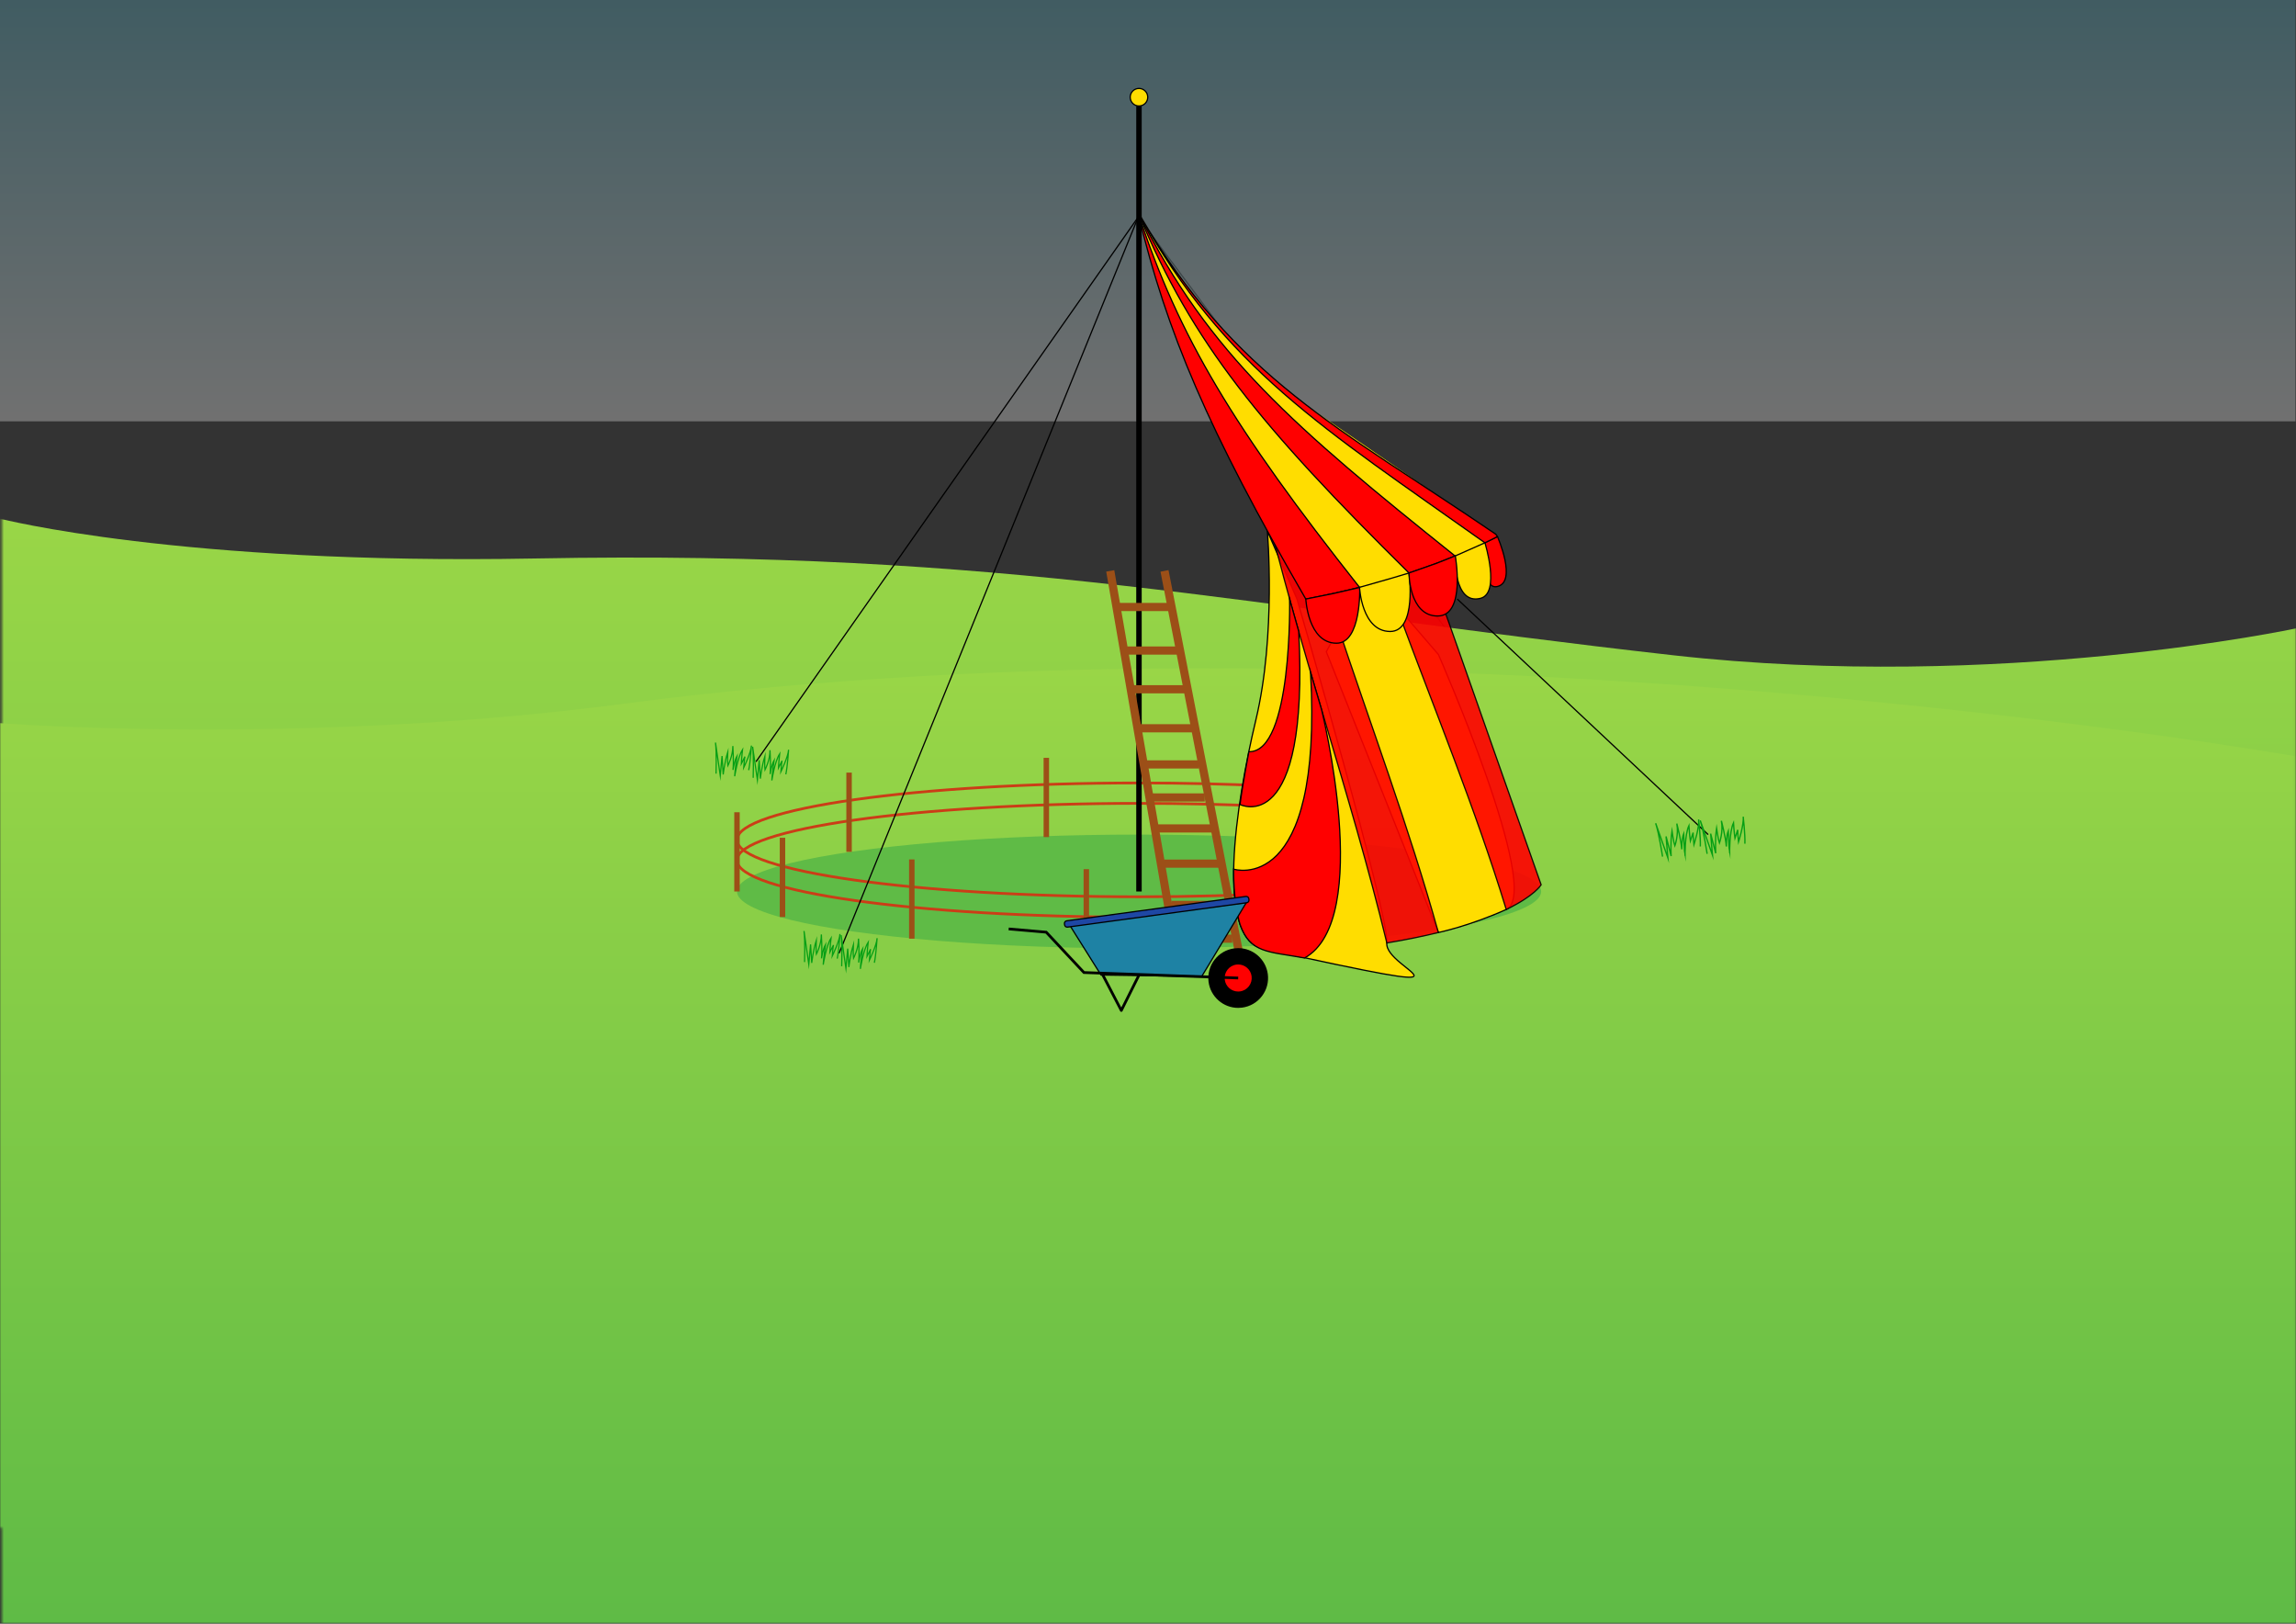 <?xml version="1.0" encoding="utf-8"?>
<!-- Generator: Adobe Illustrator 15.0.0, SVG Export Plug-In . SVG Version: 6.00 Build 0)  -->
<!DOCTYPE svg PUBLIC "-//W3C//DTD SVG 1.1//EN" "http://www.w3.org/Graphics/SVG/1.1/DTD/svg11.dtd">
<svg version="1.1" xmlns="http://www.w3.org/2000/svg" xmlns:xlink="http://www.w3.org/1999/xlink" x="0px" y="0px"
	 width="841.89px" height="595.28px" viewBox="0 0 841.89 595.28" enable-background="new 0 0 841.89 595.28" xml:space="preserve">
<rect x="0" y="0" width="841.89" height="595.28" fill="#333333" stroke="none"/>
<g id="achtergrond">
	
		<line fill="none" stroke="#000000" stroke-width="0.452" stroke-miterlimit="10" x1="417.358" y1="79.586" x2="572.334" y2="286.947"/>
	<defs>
		<filter id="Adobe_OpacityMaskFilter" filterUnits="userSpaceOnUse" x="-0.092" y="190.133" width="841.982" height="405.147">
			<feColorMatrix  type="matrix" values="1 0 0 0 0  0 1 0 0 0  0 0 1 0 0  0 0 0 1 0"/>
		</filter>
	</defs>
	<mask maskUnits="userSpaceOnUse" x="-0.092" y="190.133" width="841.982" height="405.147" id="SVGID_1_">
		<g filter="url(#Adobe_OpacityMaskFilter)">
			<linearGradient id="SVGID_2_" gradientUnits="userSpaceOnUse" x1="421.684" y1="595.28" x2="421.684" y2="158.882">
				<stop  offset="0" style="stop-color:#FFFFFF"/>
				<stop  offset="0.348" style="stop-color:#F9F9F9"/>
				<stop  offset="0.491" style="stop-color:#F5F5F5"/>
				<stop  offset="0.557" style="stop-color:#F1F1F1"/>
				<stop  offset="0.623" style="stop-color:#E5E5E5"/>
				<stop  offset="0.688" style="stop-color:#D1D1D1"/>
				<stop  offset="0.752" style="stop-color:#B6B6B6"/>
				<stop  offset="0.817" style="stop-color:#929292"/>
				<stop  offset="0.881" style="stop-color:#666666"/>
				<stop  offset="0.945" style="stop-color:#333333"/>
				<stop  offset="1" style="stop-color:#000000"/>
			</linearGradient>
			<rect x="0.601" y="158.882" fill="url(#SVGID_2_)" width="842.167" height="436.398"/>
		</g>
	</mask>
	
		<linearGradient id="SVGID_3_" gradientUnits="userSpaceOnUse" x1="210.555" y1="402.181" x2="615.702" y2="402.181" gradientTransform="matrix(0 1 -1 0 823.079 -20.422)">
		<stop  offset="0" style="stop-color:#99D647"/>
		<stop  offset="1" style="stop-color:#5FBB46"/>
	</linearGradient>
	<path mask="url(#SVGID_1_)" fill="url(#SVGID_3_)" d="M0.093,595.28l-0.186-405.147c0,0,66.044,17.044,196.064,14.615
		c174.621-3.263,259.965,17.792,417.609,35.489c119.678,13.435,228.309-9.859,228.309-9.859V595.28H0.093z"/>
	<defs>
		<filter id="Adobe_OpacityMaskFilter_1_" filterUnits="userSpaceOnUse" x="0" y="244.939" width="841.705" height="350.341">
			<feColorMatrix  type="matrix" values="1 0 0 0 0  0 1 0 0 0  0 0 1 0 0  0 0 0 1 0"/>
		</filter>
	</defs>
	<mask maskUnits="userSpaceOnUse" x="0" y="244.939" width="841.705" height="350.341" id="SVGID_4_">
		<g filter="url(#Adobe_OpacityMaskFilter_1_)">
			
				<linearGradient id="SVGID_5_" gradientUnits="userSpaceOnUse" x1="421.731" y1="560.094" x2="421.73" y2="207.324" gradientTransform="matrix(-1 0 0 1 841.891 0)">
				<stop  offset="0" style="stop-color:#FFFFFF"/>
				<stop  offset="0.348" style="stop-color:#F9F9F9"/>
				<stop  offset="0.491" style="stop-color:#F5F5F5"/>
				<stop  offset="0.557" style="stop-color:#F1F1F1"/>
				<stop  offset="0.623" style="stop-color:#E5E5E5"/>
				<stop  offset="0.688" style="stop-color:#D1D1D1"/>
				<stop  offset="0.752" style="stop-color:#B6B6B6"/>
				<stop  offset="0.817" style="stop-color:#929292"/>
				<stop  offset="0.881" style="stop-color:#666666"/>
				<stop  offset="0.945" style="stop-color:#333333"/>
				<stop  offset="1" style="stop-color:#000000"/>
			</linearGradient>
			<rect x="-0.878" y="207.324" fill="url(#SVGID_5_)" width="842.075" height="352.769"/>
		</g>
	</mask>
	
		<linearGradient id="SVGID_6_" gradientUnits="userSpaceOnUse" x1="265.361" y1="402.041" x2="615.702" y2="402.041" gradientTransform="matrix(0 1 1 0 18.811 -20.422)">
		<stop  offset="0" style="stop-color:#99D647"/>
		<stop  offset="1" style="stop-color:#5FBB46"/>
	</linearGradient>
	<path mask="url(#SVGID_4_)" fill="url(#SVGID_6_)" d="M841.705,595.28V277.279c0,0-323.776-57.377-612.95-19.281
		C109.628,273.692,0,265.118,0,265.118V595.28H841.705z"/>
	<ellipse fill="#5FBB46" cx="417.67" cy="326.834" rx="147.435" ry="20.862"/>
	<path fill="none" stroke="#CB3D17" stroke-miterlimit="10" d="M463.428,335.224c-14.404,0.665-29.784,1.024-45.758,1.024
		c-81.426,0-147.435-9.342-147.435-20.862c0-11.522,66.009-20.864,147.435-20.864c16.516,0,32.397,0.384,47.223,1.093"/>
	<path fill="none" stroke="#CB3D17" stroke-miterlimit="10" d="M471.59,327.335c-16.7,0.93-34.889,1.439-53.92,1.439
		c-81.426,0-147.435-9.342-147.435-20.862c0-11.522,66.009-20.864,147.435-20.864c16.239,0,31.865,0.372,46.477,1.058"/>
	<path fill="#FFDD00" stroke="#000000" stroke-width="0.452" stroke-miterlimit="10" d="M527.423,341.879
		c0,0,11.25-2.329,24.879-8.449s-24.879-93.483-24.879-93.483l-25.756-29.878l-15.334,28.878L527.423,341.879z"/>
	<path fill="#FFDD00" stroke="#000000" stroke-width="0.452" stroke-miterlimit="10" d="M464.709,194.666
		c0,0,3.291,37.889-4.209,69.251s-14.84,80.053,2.464,83.85c88.336,19.382,44.571,7.868,45.554-2.06s-32.949-126.107-32.949-126.107
		L464.709,194.666z"/>
	<linearGradient id="SVGID_7_" gradientUnits="userSpaceOnUse" x1="420.853" y1="154.469" x2="420.853" y2="1.421085e-13">
		<stop  offset="0" style="stop-color:#FFFFFF"/>
		<stop  offset="1" style="stop-color:#5FBBCF"/>
	</linearGradient>
	<rect opacity="0.3" fill="url(#SVGID_7_)" width="841.705" height="154.469"/>
	<path fill="none" stroke="#000000" stroke-width="0.452" stroke-miterlimit="10" d="M420.945,305.97"/>
	<circle fill="#FFDD00" stroke="#000000" stroke-width="0.452" stroke-miterlimit="10" cx="417.635" cy="35.637" r="3.218"/>
	<path fill="#FFDD00" d="M549.08,196.723l-76.33-52.395c0,0-33.416-26.289-54.958-65.918
		c12.713,43.634,50.224,132.099,68.966,139.61C486.758,218.02,528.91,209.415,549.08,196.723z"/>
	<g>
		<path opacity="0.9" fill="#FF0000" stroke="#000000" stroke-width="0.452" stroke-miterlimit="10" d="M512.422,223.467
			c13.505,36.584,28.434,72.609,39.88,109.963c10.403-4.991,12.803-9.044,12.803-9.044l-34.043-96.714
			c-1.178-3.21-2.349-6.423-3.509-9.641C524.278,208.956,507.375,209.798,512.422,223.467z M463.263,182.127
			c12.839,55.193,31.95,108.534,45.255,163.581c7.146-1.185,13.414-2.481,18.905-3.829c-10.779-38.693-24.913-76.239-37.537-114.308
			C484.901,212.539,468.06,182.127,463.263,182.127z"/>
		<g>
			<path fill="#FF0000" stroke="#000000" stroke-width="0.452" stroke-miterlimit="10" d="M544.479,198.991
				c0,0-1.545,17.417,4.507,16.048c7.43-1.682,0.095-18.316,0.095-18.316l0,0L544.479,198.991z"/>
			<g>
				<path fill="#FF0000" stroke="#000000" stroke-width="0.452" stroke-miterlimit="10" d="M417.589,78.588
					c0.042,0.023,0.084,0.044,0.123,0.06c25.584,51.211,56.855,77.968,115.835,125.191c-5.421,2.231-11.063,4.312-16.909,6.23
					C462.459,156.513,437.021,125.579,417.589,78.588z"/>
				<path fill="#FF0000" stroke="#000000" stroke-width="0.452" stroke-miterlimit="10" d="M417.792,78.673
					c0.008,0.002,0.016,0.004,0.023,0.006c0.004,0.001,0.008,0.001,0.012,0.002c34.988,60.144,73.354,78.12,130.652,117.181
					c0.204,0.289,0.399,0.572,0.601,0.86c-1.511,0.77-3.046,1.526-4.602,2.269C485.202,156.94,449.254,135.232,417.792,78.673z"/>
				<path fill="#FF0000" stroke="#000000" stroke-width="0.452" stroke-miterlimit="10" d="M417.469,78.507
					c14.671,44.792,34.759,78.314,81.039,136.817c-6.384,1.621-12.958,3.057-19.699,4.298
					c-36.076-62.321-50.921-97.633-61.45-141.212C417.394,78.444,417.431,78.477,417.469,78.507z"/>
			</g>
			<path fill="#FF0000" stroke="#000000" stroke-width="0.452" stroke-miterlimit="10" d="M478.809,219.622
				c0,0,0.807,16.189,11.271,16.189c9.176,0,8.5-20.451,8.5-20.451l-9.477,2.186L478.809,219.622z"/>
			<path fill="#FFDD00" stroke="#000000" stroke-width="0.452" stroke-miterlimit="10" d="M498.508,215.324
				c0,0,0.778,16.182,11.242,16.182c9.872,0,6.905-21.437,6.905-21.437l-6.921,2.062L498.508,215.324z"/>
			<path fill="#FFDD00" stroke="#000000" stroke-width="0.452" stroke-miterlimit="10" d="M533.547,203.838
				c0,0-0.61,18.092,9.349,15.51c7.346-1.904,1.589-20.357,1.589-20.357l0,0L533.547,203.838z"/>
			<path fill="#FF0000" stroke="#000000" stroke-width="0.452" stroke-miterlimit="10" d="M516.638,210.069
				c0,0,0.027,15.769,10.492,15.769c10.463,0,6.485-22.044,6.485-22.044l-6.816,2.702L516.638,210.069z"/>
		</g>
	</g>
	<line fill="none" stroke="#000000" stroke-width="2" stroke-miterlimit="10" x1="417.635" y1="38.855" x2="417.635" y2="326.833"/>
	
		<line fill="none" stroke="#000000" stroke-width="0.452" stroke-miterlimit="10" x1="417.358" y1="79.586" x2="277.201" y2="279.263"/>
	
		<line fill="none" stroke="#000000" stroke-width="0.452" stroke-miterlimit="10" x1="417.358" y1="79.586" x2="307.667" y2="349.484"/>
	<g>
		<g>
			<g>
				<g>
					<path fill="none" stroke="#059F14" stroke-width="0.446" stroke-miterlimit="10" d="M262.554,283.631
						c0,0,0.261-7.615-0.203-11.395l1.748,12.127c0,0,0.493-5.724,0.658-7.197l0.426,6.759c0,0,0.515-4.604,1.658-8.204
						c0,0-0.141,3.899,0.027,5.037c0,0,1.873-3.52,1.847-7.251c0,0,0.383,5.822,0.053,8.768c0,0,0.538-3.482,1.454-5.057
						c0,0-0.867,6.428-0.825,7.365c0,0,1.075-6.964,2.866-9.747c0,0-0.371,3.314-0.431,5.171l1.332-2.647
						c0,0-0.188,0.352-0.454,4.051c0,0,2.684-5.479,2.826-8.073c0,0-0.388,6.108-1.01,9.021"/>
				</g>
				<g>
					<path fill="none" stroke="#059F14" stroke-width="0.446" stroke-miterlimit="10" d="M276.171,285.156
						c0,0,0.261-7.615-0.203-11.395l1.748,12.127c0,0,0.493-5.724,0.658-7.197l0.426,6.759c0,0,0.515-4.604,1.658-8.204
						c0,0-0.141,3.899,0.027,5.037c0,0,1.873-3.52,1.847-7.251c0,0,0.383,5.822,0.053,8.768c0,0,0.538-3.482,1.454-5.057
						c0,0-0.867,6.428-0.825,7.365c0,0,1.075-6.964,2.866-9.747c0,0-0.371,3.314-0.431,5.171l1.332-2.647
						c0,0-0.188,0.352-0.454,4.051c0,0,2.684-5.479,2.826-8.073c0,0-0.388,6.108-1.01,9.021"/>
				</g>
			</g>
		</g>
	</g>
	<g>
		<g>
			<g>
				<g>
					<path fill="none" stroke="#059F14" stroke-width="0.446" stroke-miterlimit="10" d="M295.015,352.713
						c0,0,0.261-7.614-0.203-11.395l1.748,12.127c0,0,0.493-5.724,0.658-7.197l0.426,6.76c0,0,0.515-4.604,1.658-8.204
						c0,0-0.141,3.899,0.027,5.037c0,0,1.873-3.52,1.847-7.251c0,0,0.383,5.822,0.053,8.769c0,0,0.538-3.482,1.454-5.058
						c0,0-0.867,6.429-0.825,7.365c0,0,1.075-6.964,2.866-9.747c0,0-0.371,3.314-0.431,5.172l1.332-2.647
						c0,0-0.188,0.353-0.454,4.052c0,0,2.684-5.479,2.826-8.073c0,0-0.388,6.108-1.01,9.021"/>
				</g>
				<g>
					<path fill="none" stroke="#059F14" stroke-width="0.446" stroke-miterlimit="10" d="M308.632,354.237
						c0,0,0.261-7.614-0.203-11.395l1.748,12.127c0,0,0.493-5.724,0.658-7.197l0.426,6.76c0,0,0.515-4.604,1.658-8.204
						c0,0-0.141,3.899,0.027,5.037c0,0,1.873-3.52,1.847-7.251c0,0,0.383,5.822,0.053,8.769c0,0,0.538-3.482,1.454-5.058
						c0,0-0.867,6.429-0.825,7.365c0,0,1.075-6.964,2.866-9.747c0,0-0.371,3.314-0.431,5.172l1.332-2.647
						c0,0-0.188,0.353-0.454,4.052c0,0,2.684-5.479,2.826-8.073c0,0-0.388,6.108-1.01,9.021"/>
				</g>
			</g>
		</g>
	</g>
	<path fill="#FF0000" stroke="#000000" stroke-width="0.452" stroke-miterlimit="10" d="M472.877,219.622
		c0,0,1.11,56.352-14.943,55.971c0,0-2.503,13.066-3.236,19.357c0,0,25.403,12.781,21.52-63.445L472.877,219.622z"/>
	<line fill="none" stroke="#9C4F17" stroke-width="2" stroke-miterlimit="10" x1="270.235" y1="326.834" x2="270.235" y2="297.78"/>
	<line fill="none" stroke="#9C4F17" stroke-width="2" stroke-miterlimit="10" x1="286.923" y1="336.193" x2="286.923" y2="307.14"/>
	
		<line fill="none" stroke="#9C4F17" stroke-width="2" stroke-miterlimit="10" x1="311.333" y1="312.308" x2="311.333" y2="283.253"/>
	
		<line fill="none" stroke="#9C4F17" stroke-width="2" stroke-miterlimit="10" x1="383.667" y1="306.892" x2="383.667" y2="277.837"/>
	
		<line fill="none" stroke="#9C4F17" stroke-width="2" stroke-miterlimit="10" x1="334.337" y1="344.135" x2="334.337" y2="315.081"/>
	
		<line fill="none" stroke="#9C4F17" stroke-width="2" stroke-miterlimit="10" x1="398.333" y1="347.696" x2="398.333" y2="318.643"/>
	<path fill="#FF0000" stroke="#000000" stroke-width="0.452" stroke-miterlimit="10" d="M452.344,318.643
		c0,0,32.795,10.501,28.226-72.098l4.055,13.748c0,0,19.067,76.851-6.243,90.912c-13.528-2.434-19.887-1.721-23.684-12.268
		C452.112,330.363,452.344,318.643,452.344,318.643z"/>
	
		<line fill="none" stroke="#000000" stroke-width="0.452" stroke-miterlimit="10" x1="534.357" y1="219.622" x2="626.334" y2="305.97"/>
	<g>
		<g>
			<g>
				<g>
					<path fill="none" stroke="#059F14" stroke-width="0.487" stroke-miterlimit="10" d="M609.611,314.043
						c0,0-1.218-8.253-2.522-12.234l4.489,12.721c0,0-0.566-6.262-0.668-7.881l1.856,7.198c0,0-0.314-5.06,0.31-9.161
						c0,0,0.615,4.228,1.042,5.42c0,0,1.5-4.156,0.723-8.171c0,0,1.618,6.196,1.819,9.435c0,0-0.063-3.856,0.699-5.731
						c0,0,0.267,7.094,0.505,8.094c0,0-0.13-7.711,1.422-11.059c0,0,0.228,3.643,0.528,5.655l1.038-3.112
						c0,0-0.149,0.416,0.277,4.453c0,0,2.063-6.427,1.712-9.248c0,0,0.767,6.655,0.618,9.915"/>
				</g>
				<g>
					<path fill="none" stroke="#059F14" stroke-width="0.487" stroke-miterlimit="10" d="M625.958,313.023
						c0,0-1.218-8.253-2.522-12.234l4.489,12.722c0,0-0.566-6.262-0.668-7.881l1.856,7.197c0,0-0.314-5.059,0.31-9.161
						c0,0,0.615,4.228,1.042,5.421c0,0,1.5-4.157,0.723-8.172c0,0,1.618,6.197,1.819,9.435c0,0-0.063-3.855,0.699-5.731
						c0,0,0.267,7.094,0.505,8.095c0,0-0.13-7.712,1.422-11.059c0,0,0.228,3.643,0.528,5.655l1.038-3.112
						c0,0-0.15,0.416,0.277,4.452c0,0,2.063-6.426,1.712-9.248c0,0,0.767,6.655,0.618,9.915"/>
				</g>
			</g>
		</g>
	</g>
	
		<line fill="none" stroke="#9C4F17" stroke-width="3" stroke-miterlimit="10" x1="407.104" y1="209.296" x2="431.666" y2="351.205"/>
	
		<line fill="none" stroke="#9C4F17" stroke-width="3" stroke-miterlimit="10" x1="426.999" y1="209.296" x2="454.697" y2="351.205"/>
	
		<line fill="none" stroke="#9C4F17" stroke-width="3" stroke-miterlimit="10" x1="409.396" y1="222.535" x2="429.572" y2="222.535"/>
	
		<line fill="none" stroke="#9C4F17" stroke-width="3" stroke-miterlimit="10" x1="413.247" y1="238.502" x2="433.424" y2="238.502"/>
	
		<line fill="none" stroke="#9C4F17" stroke-width="3" stroke-miterlimit="10" x1="414.869" y1="252.693" x2="435.046" y2="252.693"/>
	
		<line fill="none" stroke="#9C4F17" stroke-width="3" stroke-miterlimit="10" x1="417.792" y1="266.998" x2="437.969" y2="266.998"/>
	<line fill="none" stroke="#9C4F17" stroke-width="3" stroke-miterlimit="10" x1="419.483" y1="280.25" x2="439.66" y2="280.25"/>
	
		<line fill="none" stroke="#9C4F17" stroke-width="3" stroke-miterlimit="10" x1="421.578" y1="292.364" x2="441.755" y2="292.364"/>
	
		<line fill="none" stroke="#9C4F17" stroke-width="3" stroke-miterlimit="10" x1="424.335" y1="303.717" x2="444.512" y2="303.717"/>
	<line fill="none" stroke="#9C4F17" stroke-width="3" stroke-miterlimit="10" x1="426.88" y1="316.624" x2="447.057" y2="316.624"/>
	
		<line fill="none" stroke="#9C4F17" stroke-width="3" stroke-miterlimit="10" x1="429.571" y1="331.757" x2="449.748" y2="331.757"/>
	
		<line fill="none" stroke="#9C4F17" stroke-width="3" stroke-miterlimit="10" x1="431.665" y1="344.135" x2="451.842" y2="344.135"/>
	<g>
		<g>
			<path fill="#FF0000" d="M454.011,366.509c-3.975,0-7.362-2.974-7.882-6.917c-0.277-2.107,0.282-4.196,1.575-5.882
				c1.294-1.687,3.167-2.769,5.273-3.046c0.346-0.046,0.697-0.068,1.045-0.068c3.975,0,7.363,2.974,7.883,6.918
				c0.572,4.35-2.5,8.354-6.85,8.927C454.709,366.486,454.358,366.509,454.011,366.509L454.011,366.509z"/>
			<path d="M454.022,353.593c2.45,0,4.583,1.817,4.911,4.312c0.357,2.715-1.555,5.206-4.27,5.563
				c-0.22,0.029-0.438,0.043-0.653,0.043c-2.45,0-4.582-1.816-4.91-4.312c-0.357-2.715,1.554-5.207,4.269-5.564
				C453.589,353.606,453.807,353.593,454.022,353.593 M454.022,347.598c-0.478,0-0.961,0.032-1.436,0.095
				c-2.901,0.382-5.479,1.871-7.261,4.193c-1.78,2.321-2.551,5.196-2.169,8.097c0.715,5.43,5.381,9.524,10.854,9.524
				c0.478,0,0.961-0.032,1.436-0.095c2.9-0.382,5.479-1.87,7.26-4.191c1.782-2.321,2.553-5.197,2.171-8.098
				C464.162,351.692,459.496,347.598,454.022,347.598L454.022,347.598z"/>
		</g>
		<polyline fill="none" stroke="#000000" stroke-linejoin="round" stroke-miterlimit="10" points="417.729,357.295 411.159,370.454 
			403.713,356.174 		"/>
		<polygon fill="#1E82A4" stroke="#000000" stroke-width="0.452" stroke-miterlimit="10" points="440.64,357.979 457.037,330.845 
			392.229,339.168 403.712,357.462 		"/>
		<polyline fill="none" stroke="#000000" stroke-miterlimit="10" points="454.017,358.553 397.459,356.546 383.623,341.753 
			369.858,340.558 		"/>
		<g>
			<g>
				<g>
					<path fill="#1E47A4" d="M390.369,339.089c0.07,0.515,0.549,0.878,1.063,0.809l65.726-8.944
						c0.515-0.069,0.878-0.548,0.808-1.062l-0.06-0.439c-0.07-0.515-0.549-0.878-1.063-0.809l-65.726,8.946
						c-0.515,0.069-0.878,0.548-0.808,1.062L390.369,339.089z"/>
					<path fill="none" stroke="#000000" stroke-width="0.452" stroke-miterlimit="10" d="M390.369,339.089
						c0.07,0.515,0.549,0.878,1.063,0.809l65.726-8.944c0.515-0.069,0.878-0.548,0.808-1.062l-0.06-0.439
						c-0.07-0.515-0.549-0.878-1.063-0.809l-65.726,8.946c-0.515,0.069-0.878,0.548-0.808,1.062L390.369,339.089z"/>
				</g>
			</g>
		</g>
	</g>
</g>
<g id="mutsjes">
</g>
<g id="molltjes">
</g>
</svg>
